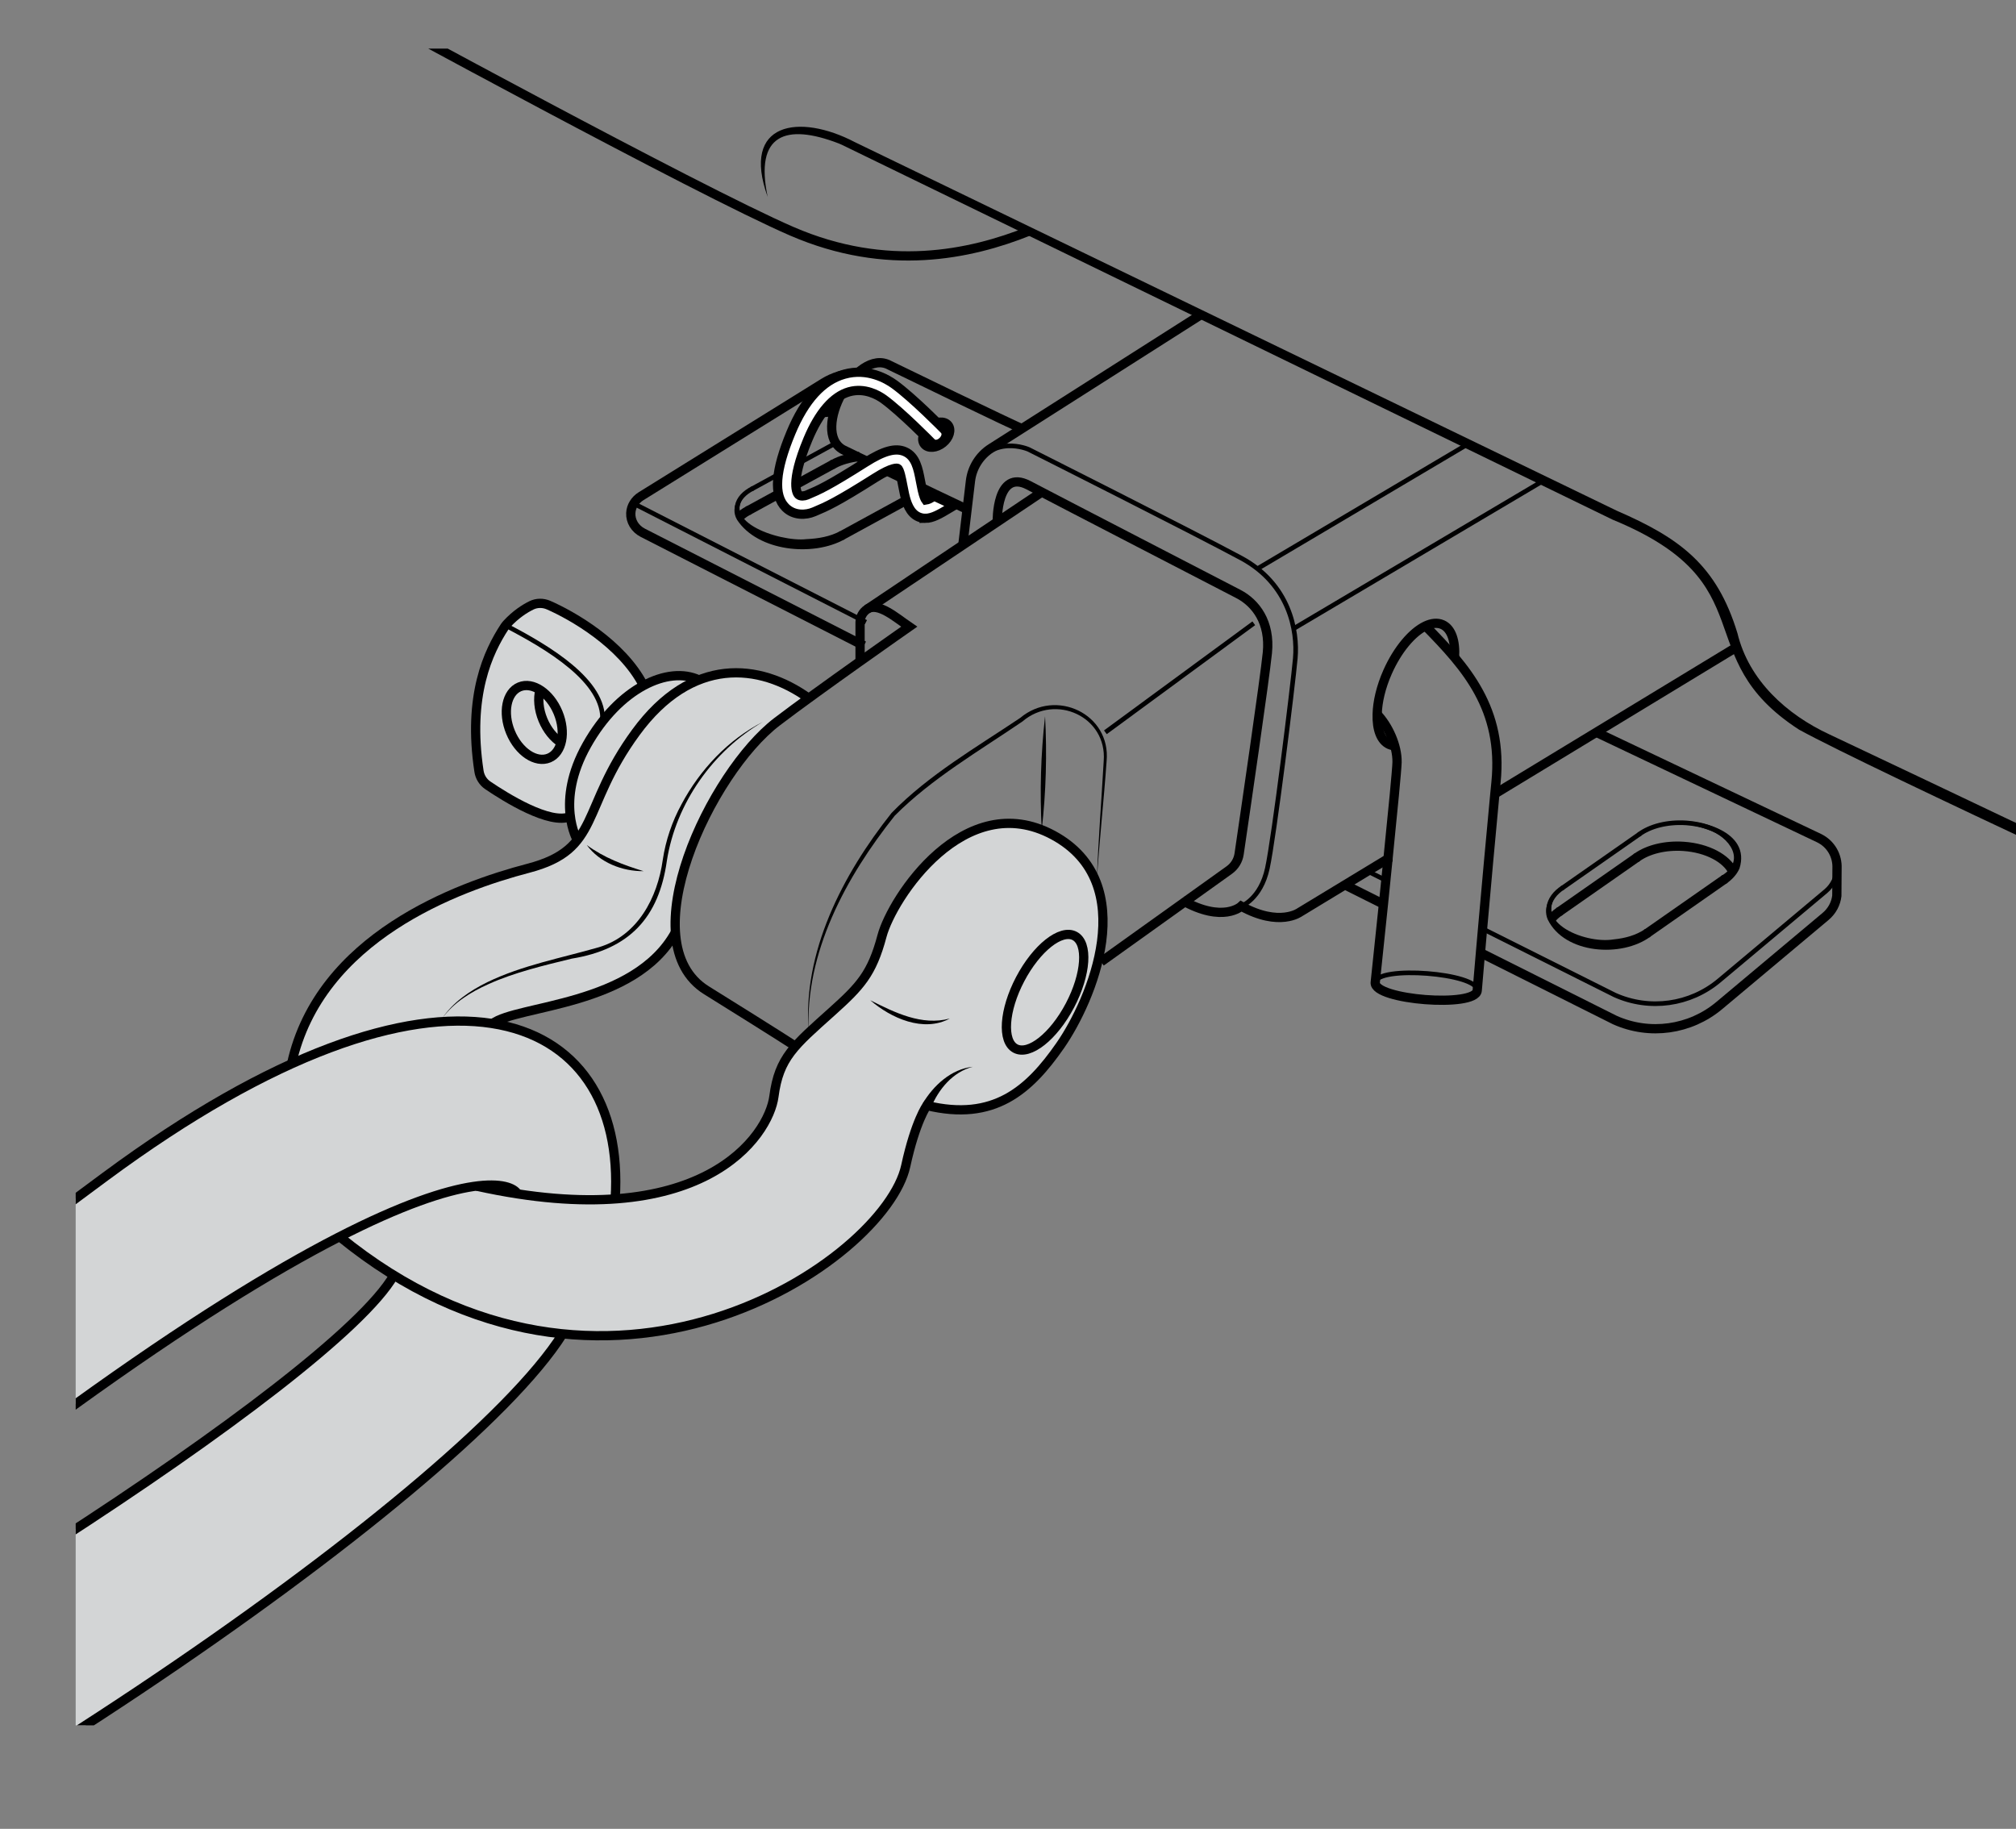 <?xml version="1.0" encoding="UTF-8"?><svg id="uuid-b51a5aec-f4aa-4048-bd3b-736b69643857" xmlns="http://www.w3.org/2000/svg" width="218" height="197.752" xmlns:xlink="http://www.w3.org/1999/xlink" viewBox="0 0 218 197.752"><rect x="0" y="0" width="218" height="197.752" fill="#808080" stroke="none"/><defs><clipPath id="uuid-200161dc-16ad-4709-9690-59ef6eb4c6a9"><rect x="8.184" y="5.256" width="209.816" height="181.306" style="fill:none; stroke-width:0px;"/></clipPath><clipPath id="uuid-3e40de74-4936-47be-ab3d-b0e7ba3c93ff"><rect x="242.983" y="2.309" width="213.017" height="191.941" style="fill:none; stroke-width:0px;"/></clipPath><clipPath id="uuid-ccad3d78-aaa9-4b2b-bf94-909c54c65834"><rect x="564.906" y="-17.965" width="189.781" height="238.097" style="fill:none; stroke-width:0px;"/></clipPath></defs><g style="clip-path:url(#uuid-200161dc-16ad-4709-9690-59ef6eb4c6a9);"><path d="m113.885,90.308c-9.58-5.18-17.42,6.81-18.51,10.9-1.09,4.09-2.35,5.43-5.44,8.21-1.71,1.53-2.99,2.65-3.94,3.74-1.3,1.5-1.99,2.96-2.31,5.4-.41,3.18-4.59,10.19-17.16,11.08.65-10.14-3.96-17.48-13.26-18.95v-.01c2.6-2,15.38-1.86,19.77-9.88-.5-7.61,5.68-18.71,10.97-22.75.95-.72,2.15-1.61,3.44-2.55-3.41-2.46-7.67-3.64-11.87-1.97h-.01c-1.64-.78-3.8-.57-5.98.6-2.32-4.54-7.81-7.62-10.27-8.7-.59-.26-1.27-.25-1.85.03-.69.34-1.68.96-2.67,2.02-.08.1-.16.2-.23.3-1.76,2.7-4.02,7.44-2.77,15.62.1.62.44,1.17.95,1.52,1.91,1.3,6.74,4.32,8.93,3.37.21,1.63.76,2.55.76,2.55-1.06,1.34-2.57,2.33-5.3,3.04-7.68,2.02-22.58,7.46-25.61,21.15-5.99,2.71-12.7,6.7-20.09,12.16-36.51,26.98-88.72,66.98-88.72,66.98l13.8,16.7,8.29,10.04c43.84-17.32,104.89-58.95,116.04-76.68,19.52,1.98,35.51-10.83,37.1-18.15,1.05-4.87,2.28-6.54,2.28-6.54,7.24,1.75,11.05-1.63,14.42-6.48,3.38-4.86,8.82-17.58-.76-22.75ZM-47.105,196.568c2.76-2.39,5.8-5.02,9.12-7.87C-.395,156.388,22.785,140.857,36.725,133.718c1.95,1.6,3.91,2.99,5.87,4.18-6.63,11.5-60.68,45.61-89.7,58.67Z" style="fill:#d3d5d6; stroke-width:0px;"/><path d="m251.582,106.07c-8.957-4.393-49.179-22.851-57.043-27.175-12.195-7.889-3.359-15.8-20.161-22.705-20.902-10.159-58.827-28.614-79.474-38.651,0,0-2.838-1.38-2.838-1.38-.466-.217-.961-.488-1.404-.662-5.661-2.167-9.087-1.01-7.651,5.788-2.921-8.112,3.433-9.05,9.425-5.918,0,0,2.841,1.374,2.841,1.374,20.572,9.944,58.708,28.406,79.546,38.48,6.795,2.951,10.805,5.841,13.058,13.256,1.233,5.104,5.332,8.802,9.962,10.943,5.429,2.538,47.83,22.736,54.168,25.747,0,0-.428.904-.428.904h0Z" style="fill:#000001; stroke-width:0px;"/><path d="m38.402,4.197C27.929-1.131-22.598-31.264-22.598-31.264" style="fill:none; stroke:#000001; stroke-miterlimit:10;"/><path d="m111.227,25.006c-6.314,2.525-15.317,4.457-25.606,0C75.332,20.549,39.374.929,39.374.929" style="fill:none; stroke:#000001; stroke-miterlimit:10;"/><path d="m150.095,92.847v.005l-9.536,5.785s-2.188,1.646-6.342-.65c0,0-1.947,1.858-6.367-.621" style="fill:none; stroke:#000001; stroke-miterlimit:10;"/><line x1="187.78" y1="69.976" x2="161.646" y2="85.84" style="fill:none; stroke:#000001; stroke-miterlimit:10;"/><line x1="149.597" y1="97.766" x2="145.433" y2="95.681" style="fill:none; stroke:#000001; stroke-miterlimit:10;"/><path d="m95.994,41.138c-2.175-1.124-4.861-1.026-6.928.258l-19.747,12.261c-.331.207-.597.479-.788.791-.191.308-.301.661-.32,1.028-.044.879.458,1.702,1.299,2.133l23.904,12.213" style="fill:none; stroke:#000001; stroke-miterlimit:10;"/><path d="m172.611,79.182l24.069,11.433c1.335.636,2.021,1.956,1.966,3.267l-.02,2.986c-.099.823-.498,1.621-1.212,2.223l-11.502,9.639c-3.149,2.641-7.535,3.252-11.29,1.567l-14.533-7.279" style="fill:none; stroke:#000001; stroke-miterlimit:10;"/><path d="m160.315,100.427l14.306,7.165c3.755,1.681,8.141,1.074,11.29-1.572l11.502-9.639c.798-.665,1.198-1.582,1.232-2.498" style="fill:none; stroke:#000001; stroke-miterlimit:10; stroke-width:.5px;"/><polyline points="93.638 67.277 68.53 54.448 68.268 54.314" style="fill:none; stroke:#000001; stroke-miterlimit:10; stroke-width:.5px;"/><line x1="149.858" y1="95.188" x2="147.877" y2="94.198" style="fill:none; stroke:#000001; stroke-miterlimit:10; stroke-width:.5px;"/><path d="m186.388,95.136c.859-.557,1.421-1.294,1.52-2.128.235-1.994-2.246-3.795-5.54-4.025-2.054-.143-3.946.358-5.131,1.242l-.029.02" style="fill:none; stroke:#000001; stroke-miterlimit:10; stroke-width:.5px;"/><path d="m169.011,95.971c-.859.557-1.422,1.299-1.52,2.134-.235,1.988,2.247,3.79,5.537,4.019,2.058.144,3.951-.358,5.135-1.242l.029-.02" style="fill:none; stroke:#000001; stroke-miterlimit:10; stroke-width:.5px;"/><line x1="177.354" y1="90.144" x2="168.865" y2="96.074" style="fill:none; stroke:#000001; stroke-miterlimit:10; stroke-width:.5px;"/><line x1="178.044" y1="100.963" x2="186.533" y2="95.034" style="fill:none; stroke:#000001; stroke-miterlimit:10;"/><path d="m176.908,92.781l.146-.099c1.188-.835,3.027-1.302,5.014-1.163,2.552.178,4.616,1.3,5.308,2.725" style="fill:none; stroke:#000001; stroke-miterlimit:10;"/><path d="m167.719,99.398c.227-.29.509-.554.846-.788l.147-.104" style="fill:none; stroke:#000001; stroke-miterlimit:10;"/><line x1="177.054" y1="92.681" x2="168.565" y2="98.611" style="fill:none; stroke:#000001; stroke-miterlimit:10;"/><path d="m186.116,94.717c2.754-1.604.947-4.228-1.467-5.024-1.185-.446-2.483-.637-3.77-.577-1.28.073-2.589.384-3.672,1.128,1.034-.813,2.344-1.22,3.651-1.377,2.955-.435,8.501,1.048,7.242,5.035-.308.709-.855,1.245-1.44,1.653l-.544-.839h0Z" style="fill:#000001; stroke-width:0px;"/><path d="m169.01,95.971c-3.956,3.545,2.292,6.139,5.475,5.607,1.228-.124,2.419-.435,3.425-1.13l.561.828c-3.088,2.295-9.287,1.9-11.108-1.854-.597-1.396.38-2.916,1.646-3.451h0Z" style="fill:#000001; stroke-width:0px;"/><path d="m87.474,45.602l.03-.02c.039-.025.079-.054.118-.079.67-.449,1.557-.784,2.563-.956" style="fill:none; stroke:#000001; stroke-miterlimit:10; stroke-width:.5px;"/><path d="m81.421,52.8c-.936.472-1.561,1.133-1.692,1.906-.312,1.842,2.288,3.66,5.802,4.056,2.198.248,4.239-.115,5.534-.874l.032-.017" style="fill:none; stroke:#000001; stroke-miterlimit:10; stroke-width:.5px;"/><line x1="90.527" y1="47.826" x2="81.261" y2="52.888" style="fill:none; stroke:#000001; stroke-miterlimit:10; stroke-width:.5px;"/><line x1="99.153" y1="53.467" x2="90.936" y2="57.955" style="fill:none; stroke:#000001; stroke-miterlimit:10;"/><path d="m92.958,49.36c-1.101.123-2.081.407-2.829.818l-.159.083" style="fill:none; stroke:#000001; stroke-miterlimit:10;"/><path d="m79.933,55.926c.252-.258.562-.489.929-.688l.16-.089" style="fill:none; stroke:#000001; stroke-miterlimit:10;"/><line x1="90.129" y1="50.176" x2="80.863" y2="55.238" style="fill:none; stroke:#000001; stroke-miterlimit:10;"/><path d="m87.474,45.602c.705-.704,1.64-1.209,2.626-1.547l.169.986c-.934-.006-1.897.135-2.795.562,0,0,.898-.427,0,0Z" style="fill:#000001; stroke-width:0px;"/><path d="m81.421,52.8c-4.592,3.373,2.888,5.854,5.788,5.496,1.281-.056,2.541-.271,3.653-.867l.467.884c-3.393,1.905-9.371,1.335-11.626-2.106-.838-1.421.326-3.027,1.717-3.407h0Z" style="fill:#000001; stroke-width:0px;"/><path d="m104.116,58.932l.823-6.914c.172-1.459.991-2.765,2.232-3.553l22.654-14.415" style="fill:none; stroke:#000001; stroke-miterlimit:10;"/><path d="m134.215,97.987s2.111-.762,2.833-4.105,2.757-19.753,3.019-22.706-.611-8.008-5.852-10.831c-5.241-2.823-22.987-11.75-22.987-11.75,0,0-4.027-1.79-6.039,2.354" style="fill:none; stroke:#000001; stroke-miterlimit:10; stroke-width:.5px;"/><path d="m107.837,56.407s-.112-5.776,3.39-3.938c3.502,1.838,20.766,10.765,22.669,11.75,1.904.985,3.479,3.085,3.151,6.367-.281,2.813-2.443,17.588-3.055,21.752-.103.698-.485,1.325-1.059,1.736l-13.871,9.924" style="fill:none; stroke:#000001; stroke-miterlimit:10;"/><path d="m118.602,95.21c.153-4.154.51-8.757.748-12.932.368-4.777-5.207-7.325-8.781-4.27-4.702,3.209-9.792,6.147-13.816,10.194-5.244,6.577-9.744,14.82-9.302,23.467-.714-8.699,3.681-17.12,8.959-23.766,4.042-4.141,9.138-7.071,13.915-10.279,3.841-3.228,9.815-.429,9.338,4.673-.293,4.178-.793,8.758-1.062,12.912h0Z" style="fill:#000001; stroke-width:0px;"/><path d="m112.65,53.211l-18.886,12.663c-.476.319-.761.854-.761,1.427v4.335" style="fill:none; stroke:#000001; stroke-miterlimit:10;"/><line x1="135.998" y1="61.48" x2="158.666" y2="48.054" style="fill:none; stroke:#000001; stroke-miterlimit:10; stroke-width:.5px;"/><line x1="139.918" y1="67.951" x2="166.838" y2="52.007" style="fill:none; stroke:#000001; stroke-miterlimit:10; stroke-width:.5px;"/><path d="m150.814,80.636c-.202-.01-.394-.054-.577-.133-.921-.409-1.365-1.641-1.316-3.262.03-1.34.404-2.952,1.124-4.578,1.084-2.444,2.666-4.292,4.095-4.977.665-.315,1.296-.384,1.833-.148.981.429,1.424,1.789,1.311,3.548" style="fill:none; stroke:#000001; stroke-miterlimit:10;"/><path d="m154.141,67.685c4.415,4.494,8.417,8.969,7.629,16.908-.039.399-.079.818-.123,1.247-.419,4.351-.936,10.147-1.331,14.587-.079.936-.158,1.804-.227,2.592-.212,2.459-.35,4.08-.35,4.08-.148,1.887-11.177,1.03-11.029-.853,0,0,.409-3.859.887-8.481.084-.838.172-1.705.261-2.577.084-.779.163-1.562.236-2.336v-.005c.508-4.992.961-9.649.976-10.428.035-1.784-.956-3.938-2.154-5.184" style="fill:none; stroke:#000001; stroke-miterlimit:10;"/><path d="m148.709,106.248c.146-1.884,11.173-1.031,11.028.853" style="fill:none; stroke:#000001; stroke-miterlimit:10; stroke-width:.5px;"/><path d="m104.574,55.074c-3.144-1.459-13.414-6.451-13.414-6.451-3.573-1.971,1.459-11.098,5.037-9.127,0,0,14.079,6.845,14.316,6.845" style="fill:none; stroke:#000001; stroke-miterlimit:10;"/><path d="m99.777,119.317c1.171-1.956,3.088-3.724,5.412-3.965-2.171.56-3.698,2.436-4.518,4.413,0,0-.894-.448-.894-.448h0Z" style="fill:#000001; stroke-width:0px;"/><path d="m82.502,78.052c-5.406,3.139-9.414,8.815-10.387,15.002-.864,6.21-4.093,9.597-10.292,10.604-2.958.719-6.262,1.506-9.025,2.767-1.902.851-3.749,1.989-4.998,3.709,1.181-1.768,3.006-2.998,4.894-3.93,3.804-1.847,8.051-2.619,12.06-3.779,4.191-1.242,6.347-5.349,6.913-9.448.314-2.098,1.013-4.163,2.034-6.023,1.997-3.74,5.035-6.975,8.8-8.902h0Z" style="fill:#000001; stroke-width:0px;"/><path d="m94.107,108.157c2.663,1.339,5.575,2.788,8.599,1.977-2.843,1.533-6.356-.033-8.599-1.977h0Z" style="fill:#000001; stroke-width:0px;"/><path d="m63.456,91.379c1.873,1.371,3.928,2.141,6.134,2.819-2.296.028-4.754-.931-6.134-2.819h0Z" style="fill:#000001; stroke-width:0px;"/><ellipse cx="113.008" cy="107.29" rx="6.878" ry="3.043" transform="translate(-34.542 157.398) rotate(-62.27)" style="fill:none; stroke:#000001; stroke-miterlimit:10;"/><path d="m54.671,67.623c4.561,2.367,10.797,6.046,10.48,10.385" style="fill:none; stroke:#000001; stroke-miterlimit:10; stroke-width:.5px;"/><ellipse cx="57.777" cy="78.116" rx="2.781" ry="4.164" transform="translate(-25.531 28.115) rotate(-22.54)" style="fill:none; stroke:#000001; stroke-miterlimit:10;"/><path d="m60.67,80.3c-.784-.493-1.498-1.355-1.956-2.454-.478-1.148-.567-2.326-.325-3.252" style="fill:none; stroke:#000001; stroke-miterlimit:10;"/><line x1="135.578" y1="67.396" x2="119.531" y2="79.182" style="fill:none; stroke:#000001; stroke-miterlimit:10; stroke-width:.5px;"/><path d="m113.008,77.447c.221,4.102.104,8.198-.359,12.28-.224-4.102-.101-8.198.359-12.28h0Z" style="fill:#000001; stroke-width:0px;"/><ellipse cx="101.24" cy="47.002" rx="1.639" ry="1.141" transform="translate(-6.984 74.32) rotate(-39.07)" style="fill:none; stroke:#000001; stroke-miterlimit:10;"/><path d="m100.057,56.048c.794,0,1.614-.491,2.592-1.077l.529-.317-2.16-1.006h0c-.527.316-.62.372-.908.419-.065-.088-.217-.356-.379-1.074-.072-.32-.131-.635-.189-.938-.263-1.392-.512-2.707-1.697-3.221-1.013-.439-2.286-.09-4.265,1.164-4.058,2.572-5.056,2.993-6.212,3.481l-.133.056c-.229.097-.674.168-.896-.051-.106-.105-.978-1.169,1.017-5.96,1.204-2.891,2.748-4.676,4.464-5.161,1.71-.482,3.171.387,3.72.783,1.886,1.363,5.122,4.656,5.155,4.689.738.753,2.146-.627,1.407-1.38-.137-.14-3.388-3.446-5.407-4.906-.781-.564-2.87-1.8-5.41-1.082-2.349.663-4.284,2.783-5.749,6.3-1.724,4.139-1.915,6.794-.587,8.115.917.911,2.218.823,3.054.469l.131-.055c1.236-.522,2.304-.973,6.5-3.632,1.918-1.216,2.405-1.03,2.425-1.02.228.099.435,1.192.546,1.779.061.324.125.662.202,1.003.211.937.574,2.064,1.524,2.471.242.103.483.15.726.15Z" style="fill:#fff; stroke:#000001; stroke-miterlimit:10;"/><path d="m93.764,65.874c1.188-.797,3.112.904,4.556,1.889,0,0-9.877,6.904-14.31,10.289-7.155,5.465-15.951,23.844-7.614,29.03,8.336,5.186,9.489,5.973,9.489,5.973" style="fill:none; stroke:#000001; stroke-miterlimit:10;"/><path d="m36.692,133.695c28.778,23.497,59.031,2.603,61.25-7.621,1.056-4.864,2.281-6.532,2.281-6.532,7.244,1.742,11.047-1.633,14.422-6.487,3.375-4.854,8.819-17.575-.762-22.75-9.581-5.175-17.42,6.808-18.509,10.902s-2.347,5.431-5.44,8.209c-4.051,3.639-5.697,4.929-6.246,9.141s-7.69,15.106-32.135,9.704" style="fill:none; stroke:#000001; stroke-miterlimit:10;"/><path d="m31.53,115.029c3.021-13.69,17.928-19.136,25.606-21.146,7.875-2.06,5.588-6.456,11.63-14.7,6.042-8.245,13.365-7.5,18.682-3.681" style="fill:none; stroke:#000001; stroke-miterlimit:10;"/><path d="m53.263,110.682c2.602-2.006,15.38-1.863,19.776-9.881" style="fill:none; stroke:#000001; stroke-miterlimit:10;"/><path d="m75.578,73.523c-3.295-1.57-8.65.855-12.122,7.034-3.472,6.178-1.024,10.279-1.024,10.279" style="fill:none; stroke:#000001; stroke-miterlimit:10;"/><path d="m69.59,74.131c-2.324-4.547-7.81-7.628-10.274-8.701-.593-.258-1.267-.257-1.848.027-.695.34-1.683.956-2.668,2.023-.086.093-.163.193-.232.298-1.767,2.698-4.022,7.434-2.772,15.621.094.618.436,1.171.954,1.522,1.904,1.291,6.738,4.32,8.924,3.37" style="fill:none; stroke:#000001; stroke-miterlimit:10;"/><path d="m66.523,129.635c1.308-20.353-18.576-29.423-55.089-2.446-36.513,26.977-88.723,66.978-88.723,66.978" style="fill:none; stroke:#000001; stroke-miterlimit:10;"/><path d="m55.964,129.092c-1.446-2.556-19.212-4.624-93.949,59.61-21.512,18.489-31.163,27.21-31.163,27.21" style="fill:none; stroke:#000001; stroke-miterlimit:10;"/><path d="m42.591,137.899c-6.621,11.501-60.678,45.606-89.697,58.67" style="fill:none; stroke:#000001; stroke-miterlimit:10;"/><path d="m60.848,144.228c-11.157,17.73-72.205,59.358-116.043,76.684" style="fill:none; stroke:#000001; stroke-miterlimit:10;"/></g><g style="clip-path:url(#uuid-3e40de74-4936-47be-ab3d-b0e7ba3c93ff);"><path d="m410.808,103.297c2.735-1.457,5.05-3.775,7.316-5.222-.883-3.169-2.197-4.811-3.919-6.661-2.683-2.891-5.776-4.321-7.304-4.705-22.671-5.801-32.136,18.091-33.699,28.532-.847,5.763-5.901,9.345-10.206,10.84-.814-.189-1.904-.086-3.001.312-1.484.559-2.563,1.526-2.823,2.45l-.024-.004c-1.764,1.331-2.755,2.943-2.478,4.287-7.415,3.374-14.899,9.738-22.684,16.33-2.02,1.714-4.04,3.428-6.08,5.114-4.568,3.748-8.298,6.902-11.545,9.641-4.449,3.77-7.959,6.731-11.453,9.412-1.119.849-2.225,1.688-3.373,2.494-7.416,5.282-96.101,72.518-97.889,73.844l4.077,5.504c.442-.323,90.417-68.524,97.776-73.767,1.219-.855,2.366-1.723,3.528-2.601l.143.088c12.72-9.409,30.685-18.363,45.121-25.566,3.246-1.62,6.152-3.069,8.713-4.386.734.618,1.905.936,3.282.948l.436,1.153c.393,1.059,2.313,1.32,4.26.59,1.97-.726,3.229-2.189,2.847-3.233l-.338-.888c1.308-.936,2.206-2.049,2.621-3.079.783-2.007.932-3.001,2.407-4.633l.01.014s2.279,1.634,2.868,2.039c.613.41,1.731.681,3.391-.62.983-.776,7.567-6.152,12.681-10.314-1.155,1.039-1.85,4.023-.028,6.322l3.445.338s.948-2.888,4.159-4.649c3.197-1.752,12.2-5.641,15.948-18.726-2.975,1.621-3.748,3.148-8.149,3.148-2.833,0-4.334-1.093-5.773-.379-1.75,4.411-7.378,8.256-7.378,8.256-.919-.222-2.215-1.055-3.628-3.364l-10.018,8.327c.735-1.623,1.316-3.409,1.701-5.332,1.164-5.814,2.458-15.013,9.741-19.52,1.102-.692,2.098-1.146,2.992-1.446,4.619-1.522,6.501,1.502,6.768,1.983,1.948-1.001,3.92-1.998,5.561-2.872Zm-42.752,34.332l-.113.077-.039-.056-.079-.236c.199-.012.408-.01.603.002-.113.077-.25.15-.372.213Zm-.193,7.99c.877-.476,1.688-.927,2.423-1.368-.691.535-1.516.996-2.423,1.368Z" style="fill:#d3d5d6; stroke-width:0px;"/><path d="m201.651,249.962c1.788-1.327,90.473-68.563,97.889-73.844,4.729-3.36,8.958-6.938,14.825-11.907,3.247-2.74,6.977-5.893,11.545-9.641,2.039-1.686,4.06-3.4,6.08-5.114,7.785-6.591,15.268-12.956,22.684-16.33" style="fill:none; stroke:#000001; stroke-miterlimit:10;"/><path d="m314.978,172.648c-2.843,2.387-5.359,4.461-7.889,6.411-1.176.887-2.352,1.775-3.585,2.639-7.36,5.243-97.334,73.444-97.776,73.767" style="fill:none; stroke:#000001; stroke-miterlimit:10;"/></g><g style="clip-path:url(#uuid-ccad3d78-aaa9-4b2b-bf94-909c54c65834);"><path d="m175.602,97.596c0-21.02,3.755-42.346,6.816-51.946,1.942-5.835,5.151-9.451,8.897-14.048,3.745-4.587,5.567-6.954,8.628-8.342,3.061-1.396,13.631-7.093,23.786-7.232,10.154-.139,40.191-.98,44.371-.98,9.008,0,25.136,2.414,42.43,2.506.934-1.359,2.062-2.987,3.228-4.605.028-.037.056-.083.093-.13,1.896-2.636,3.893-5.225,5.355-6.529,3.089-2.747,4.559-2.858,7.593-2.747,3.033.102,3.69.712,3.486,1.877-.167.971-3.061,8.684-4.402,12.115h.259s48.903.111,55.608.167c6.705.056,50.827.712,57.688.934,6.871.213,14.233.435,16.702.546,2.479.111,13.409.657,18.08.222,4.67-.444,14.621-1.979,18.246-2.636,3.625-.666,9.396-2.09,20.216-2.09h43.16c6.899,0,12.827.546,19.097,2.035,6.261,1.48,25.33,6.751,30.491,7.962,5.169,1.212,10.718,2.913,12.642,3.736,1.924.823,5.66,5.28,6.696,8.739,1.045,3.459,6.76,24.396,6.76,60.444s-5.715,56.977-6.76,60.444c-1.036,3.459-4.772,7.907-6.696,8.73-1.924.832-7.472,2.534-12.642,3.736-5.16,1.212-24.23,6.483-30.491,7.972-6.27,1.48-12.198,2.035-19.097,2.035h-43.16c-10.82,0-16.591-1.433-20.216-2.09-3.625-.657-13.576-2.201-18.246-2.636-4.67-.444-15.601.111-18.08.222-2.469.102-9.83.324-16.702.546-6.862.222-50.984.879-57.688.934-5.558.046-40.164.13-55.867.167,1.341,3.431,4.236,11.134,4.402,12.106.203,1.174-.453,1.785-3.486,1.887-3.033.102-4.504,0-7.593-2.756-1.461-1.304-3.459-3.893-5.355-6.529-.046-.065-.093-.12-.13-.185-1.147-1.591-2.256-3.2-3.181-4.541h-.009c-17.294.092-33.422,2.497-42.43,2.497-4.18,0-34.217-.832-44.371-.971-10.154-.139-20.724-5.845-23.786-7.232-3.061-1.396-4.883-3.755-8.628-8.351-3.745-4.587-6.955-8.203-8.897-14.048-3.061-9.599-6.816-30.916-6.816-51.936Z" style="fill:#d3d5d6; stroke-width:0px;"/><path d="m310.529,177.636c-17.292.09-33.424,2.501-42.432,2.501-4.173,0-34.217-.835-44.371-.974s-20.725-5.842-23.785-7.233c-3.06-1.391-4.877-3.755-8.624-8.346-3.747-4.591-6.955-8.207-8.902-14.049-3.06-9.598-6.816-30.92-6.816-51.941,0-21.021,3.756-42.343,6.816-51.941,1.947-5.842,5.155-9.458,8.902-14.049,3.747-4.591,5.564-6.955,8.624-8.346,3.06-1.391,13.631-7.094,23.785-7.233,10.154-.139,40.198-.974,44.371-.974,9.008,0,25.14,2.411,42.432,2.501" style="fill:none; stroke:#000001; stroke-linecap:round; stroke-miterlimit:10; stroke-width:2px;"/><path d="m185.154,39.764s65.555-3.205,81.344-3.786c10.126-.372,15.201-3.72,20.315-6.458" style="fill:none; stroke:#000001; stroke-linecap:round; stroke-linejoin:round; stroke-width:.5px;"/><path d="m196.213,25.905s66.167-1.534,71.844-1.738c5.967-.215,9.972-.714,13.773,1.931,2.459,1.711,4.1,2.853,4.952,3.446" style="fill:none; stroke:#000001; stroke-linecap:round; stroke-linejoin:round; stroke-width:.5px;"/><path d="m188.766,137.806c22.325,1.738,50.412,1.373,62.481,1.101,3.224-.072,5.742-2.833,5.539-6.077-.44-7.029-1.068-19.87-1.068-35.234s.628-28.205,1.068-35.234c.203-3.244-2.315-6.004-5.539-6.077-12.069-.272-40.156-.638-62.481,1.101" style="fill:none; stroke:#000001; stroke-linecap:round; stroke-linejoin:round; stroke-width:.5px;"/><path d="m185.154,155.427s65.555,3.205,81.344,3.786c10.126.372,15.171,3.696,20.285,6.434" style="fill:none; stroke:#000001; stroke-linecap:round; stroke-linejoin:round; stroke-width:.5px;"/><path d="m196.213,169.286s66.167,1.534,71.844,1.738c5.967.215,9.972.714,13.773-1.931,2.459-1.711,4.1-2.853,4.952-3.446" style="fill:none; stroke:#000001; stroke-linecap:round; stroke-linejoin:round; stroke-width:.5px;"/><path d="m180.907,94.227c.177-.161.447-.161.624-.001,1.082.981,2.571,2.511,2.77,2.762.141.177.214.379.214.602,0,.222-.073.424-.213.601-.248.312-1.593,1.629-2.759,2.761-.18.175-.466.175-.647,0-1.716-1.665-2.424-2.361-2.751-2.762-.284-.349-.287-.85-.007-1.202.212-.267,1.706-1.796,2.769-2.761Z" style="fill:none; stroke:#000001; stroke-linecap:round; stroke-linejoin:round; stroke-width:.75px;"/><path d="m180.667,52.142h-3.943c-1.096,0-1.984.888-1.984,1.984v5.927c0,1.096.888,1.984,1.984,1.984h1.206" style="fill:none; stroke:#000001; stroke-linecap:round; stroke-miterlimit:10; stroke-width:2px;"/><path d="m180.667,143.049h-3.943c-1.096,0-1.984-.888-1.984-1.984v-5.927c0-1.096.888-1.984,1.984-1.984h1.206" style="fill:none; stroke:#000001; stroke-linecap:round; stroke-miterlimit:10; stroke-width:2px;"/></g></svg>
